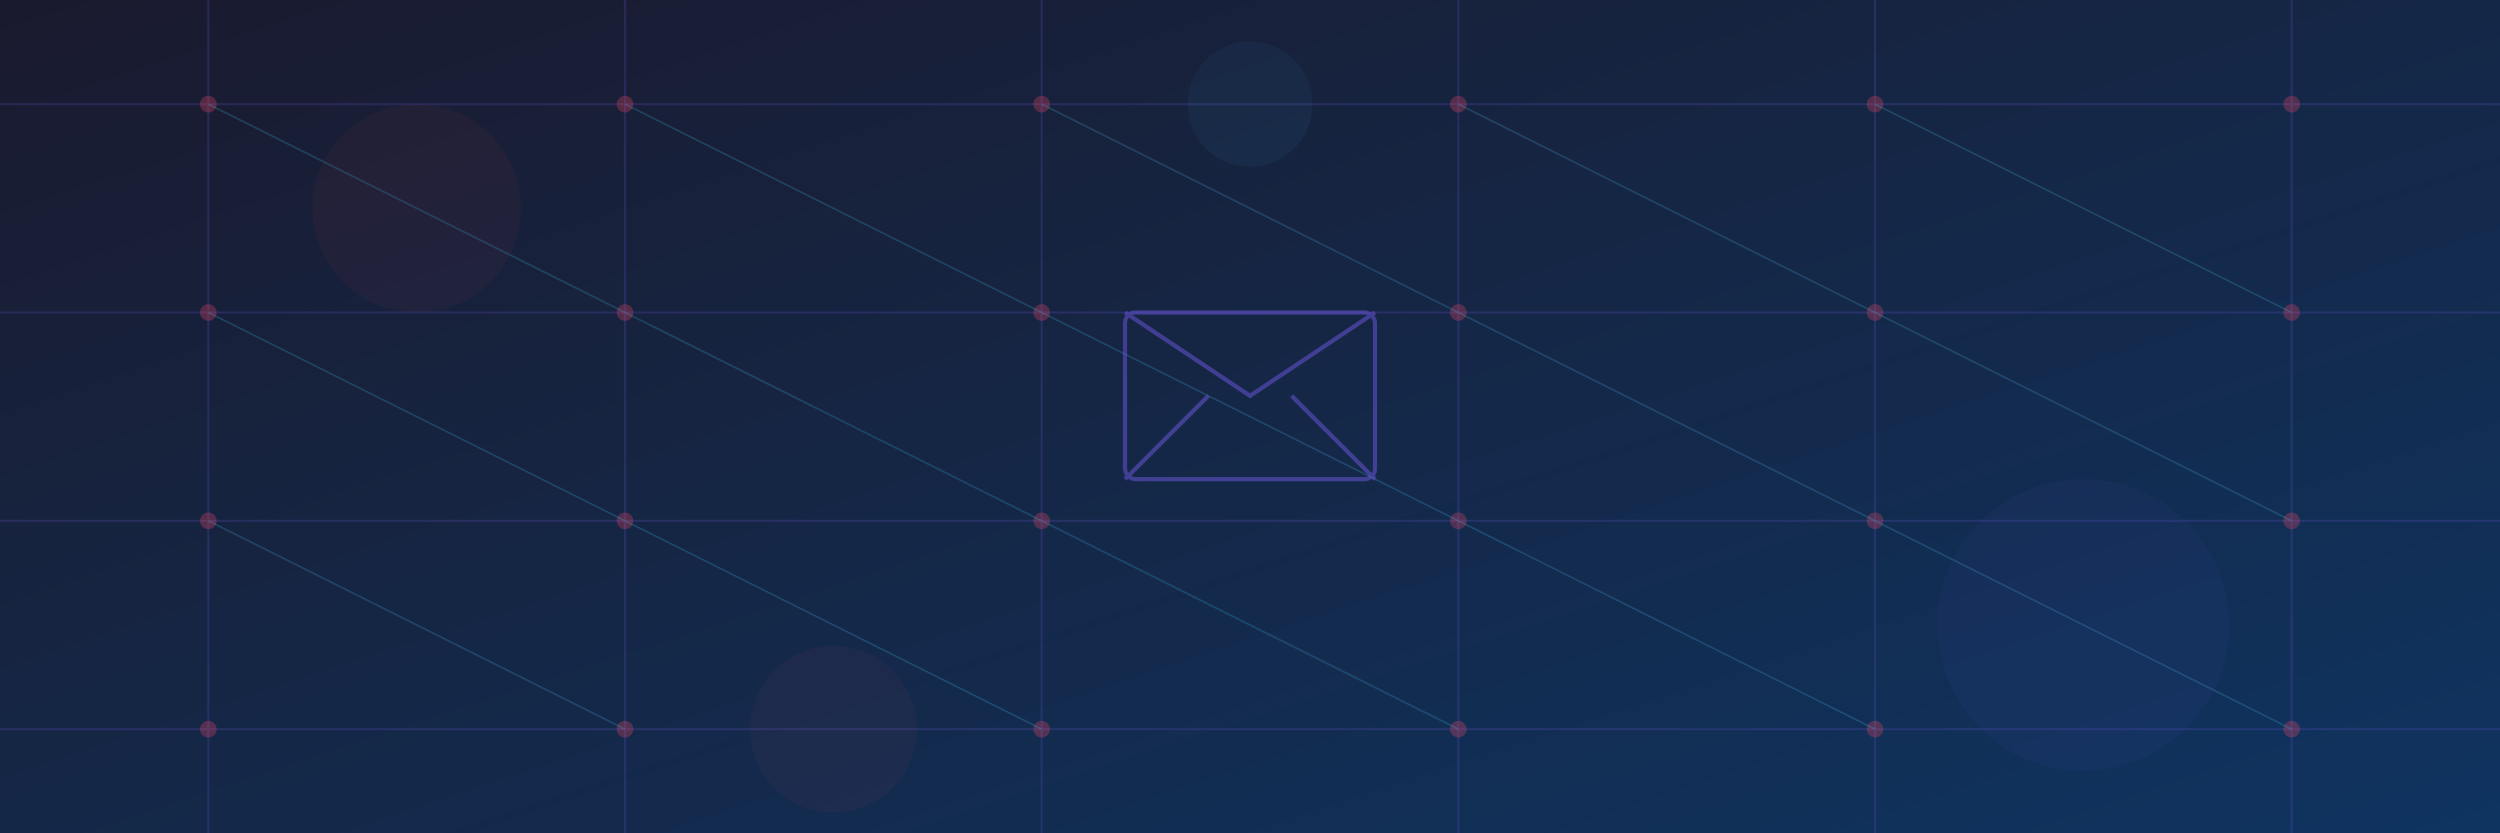 <?xml version="1.0" encoding="UTF-8"?>
<svg xmlns="http://www.w3.org/2000/svg" width="1200" height="400" viewBox="0 0 1200 400">
  <!-- Dark background with gradient -->
  <rect width="1200" height="400" fill="url(#bg-gradient)"/>
  
  <!-- Define gradients -->
  <defs>
    <linearGradient id="bg-gradient" x1="0%" y1="0%" x2="100%" y2="100%">
      <stop offset="0%" stop-color="#1a1a2e"/>
      <stop offset="100%" stop-color="#0f3460"/>
    </linearGradient>
  </defs>
  
  <!-- Connection lines -->
  <g stroke="#6E57E0" stroke-width="1" opacity="0.2">
    <line x1="0" y1="50" x2="1200" y2="50"/>
    <line x1="0" y1="150" x2="1200" y2="150"/>
    <line x1="0" y1="250" x2="1200" y2="250"/>
    <line x1="0" y1="350" x2="1200" y2="350"/>
    
    <line x1="100" y1="0" x2="100" y2="400"/>
    <line x1="300" y1="0" x2="300" y2="400"/>
    <line x1="500" y1="0" x2="500" y2="400"/>
    <line x1="700" y1="0" x2="700" y2="400"/>
    <line x1="900" y1="0" x2="900" y2="400"/>
    <line x1="1100" y1="0" x2="1100" y2="400"/>
  </g>
  
  <!-- Connection nodes -->
  <g fill="#e94560" opacity="0.3">
    <circle cx="100" cy="50" r="4"/>
    <circle cx="300" cy="50" r="4"/>
    <circle cx="500" cy="50" r="4"/>
    <circle cx="700" cy="50" r="4"/>
    <circle cx="900" cy="50" r="4"/>
    <circle cx="1100" cy="50" r="4"/>
    
    <circle cx="100" cy="150" r="4"/>
    <circle cx="300" cy="150" r="4"/>
    <circle cx="500" cy="150" r="4"/>
    <circle cx="700" cy="150" r="4"/>
    <circle cx="900" cy="150" r="4"/>
    <circle cx="1100" cy="150" r="4"/>
    
    <circle cx="100" cy="250" r="4"/>
    <circle cx="300" cy="250" r="4"/>
    <circle cx="500" cy="250" r="4"/>
    <circle cx="700" cy="250" r="4"/>
    <circle cx="900" cy="250" r="4"/>
    <circle cx="1100" cy="250" r="4"/>
    
    <circle cx="100" cy="350" r="4"/>
    <circle cx="300" cy="350" r="4"/>
    <circle cx="500" cy="350" r="4"/>
    <circle cx="700" cy="350" r="4"/>
    <circle cx="900" cy="350" r="4"/>
    <circle cx="1100" cy="350" r="4"/>
  </g>
  
  <!-- Diagonal connections -->
  <g stroke="#4CC9F0" stroke-width="0.8" opacity="0.2">
    <line x1="100" y1="50" x2="300" y2="150"/>
    <line x1="300" y1="50" x2="500" y2="150"/>
    <line x1="500" y1="50" x2="700" y2="150"/>
    <line x1="700" y1="50" x2="900" y2="150"/>
    <line x1="900" y1="50" x2="1100" y2="150"/>
    
    <line x1="100" y1="150" x2="300" y2="250"/>
    <line x1="300" y1="150" x2="500" y2="250"/>
    <line x1="500" y1="150" x2="700" y2="250"/>
    <line x1="700" y1="150" x2="900" y2="250"/>
    <line x1="900" y1="150" x2="1100" y2="250"/>
    
    <line x1="100" y1="250" x2="300" y2="350"/>
    <line x1="300" y1="250" x2="500" y2="350"/>
    <line x1="500" y1="250" x2="700" y2="350"/>
    <line x1="700" y1="250" x2="900" y2="350"/>
    <line x1="900" y1="250" x2="1100" y2="350"/>
  </g>
  
  <!-- Contact icon elements -->
  <g fill="none" stroke="#6E57E0" stroke-width="2" opacity="0.5">
    <!-- Mail icon -->
    <rect x="540" y="150" width="120" height="80" rx="5" ry="5"/>
    <path d="M540,150 L600,190 L660,150"/>
    <path d="M540,230 L580,190"/>
    <path d="M660,230 L620,190"/>
  </g>
  
  <!-- Circles in the background -->
  <circle cx="200" cy="100" r="50" fill="#e94560" opacity="0.05"/>
  <circle cx="1000" cy="300" r="70" fill="#6E57E0" opacity="0.05"/>
  <circle cx="600" cy="50" r="30" fill="#4CC9F0" opacity="0.05"/>
  <circle cx="400" cy="350" r="40" fill="#e94560" opacity="0.05"/>
</svg> 